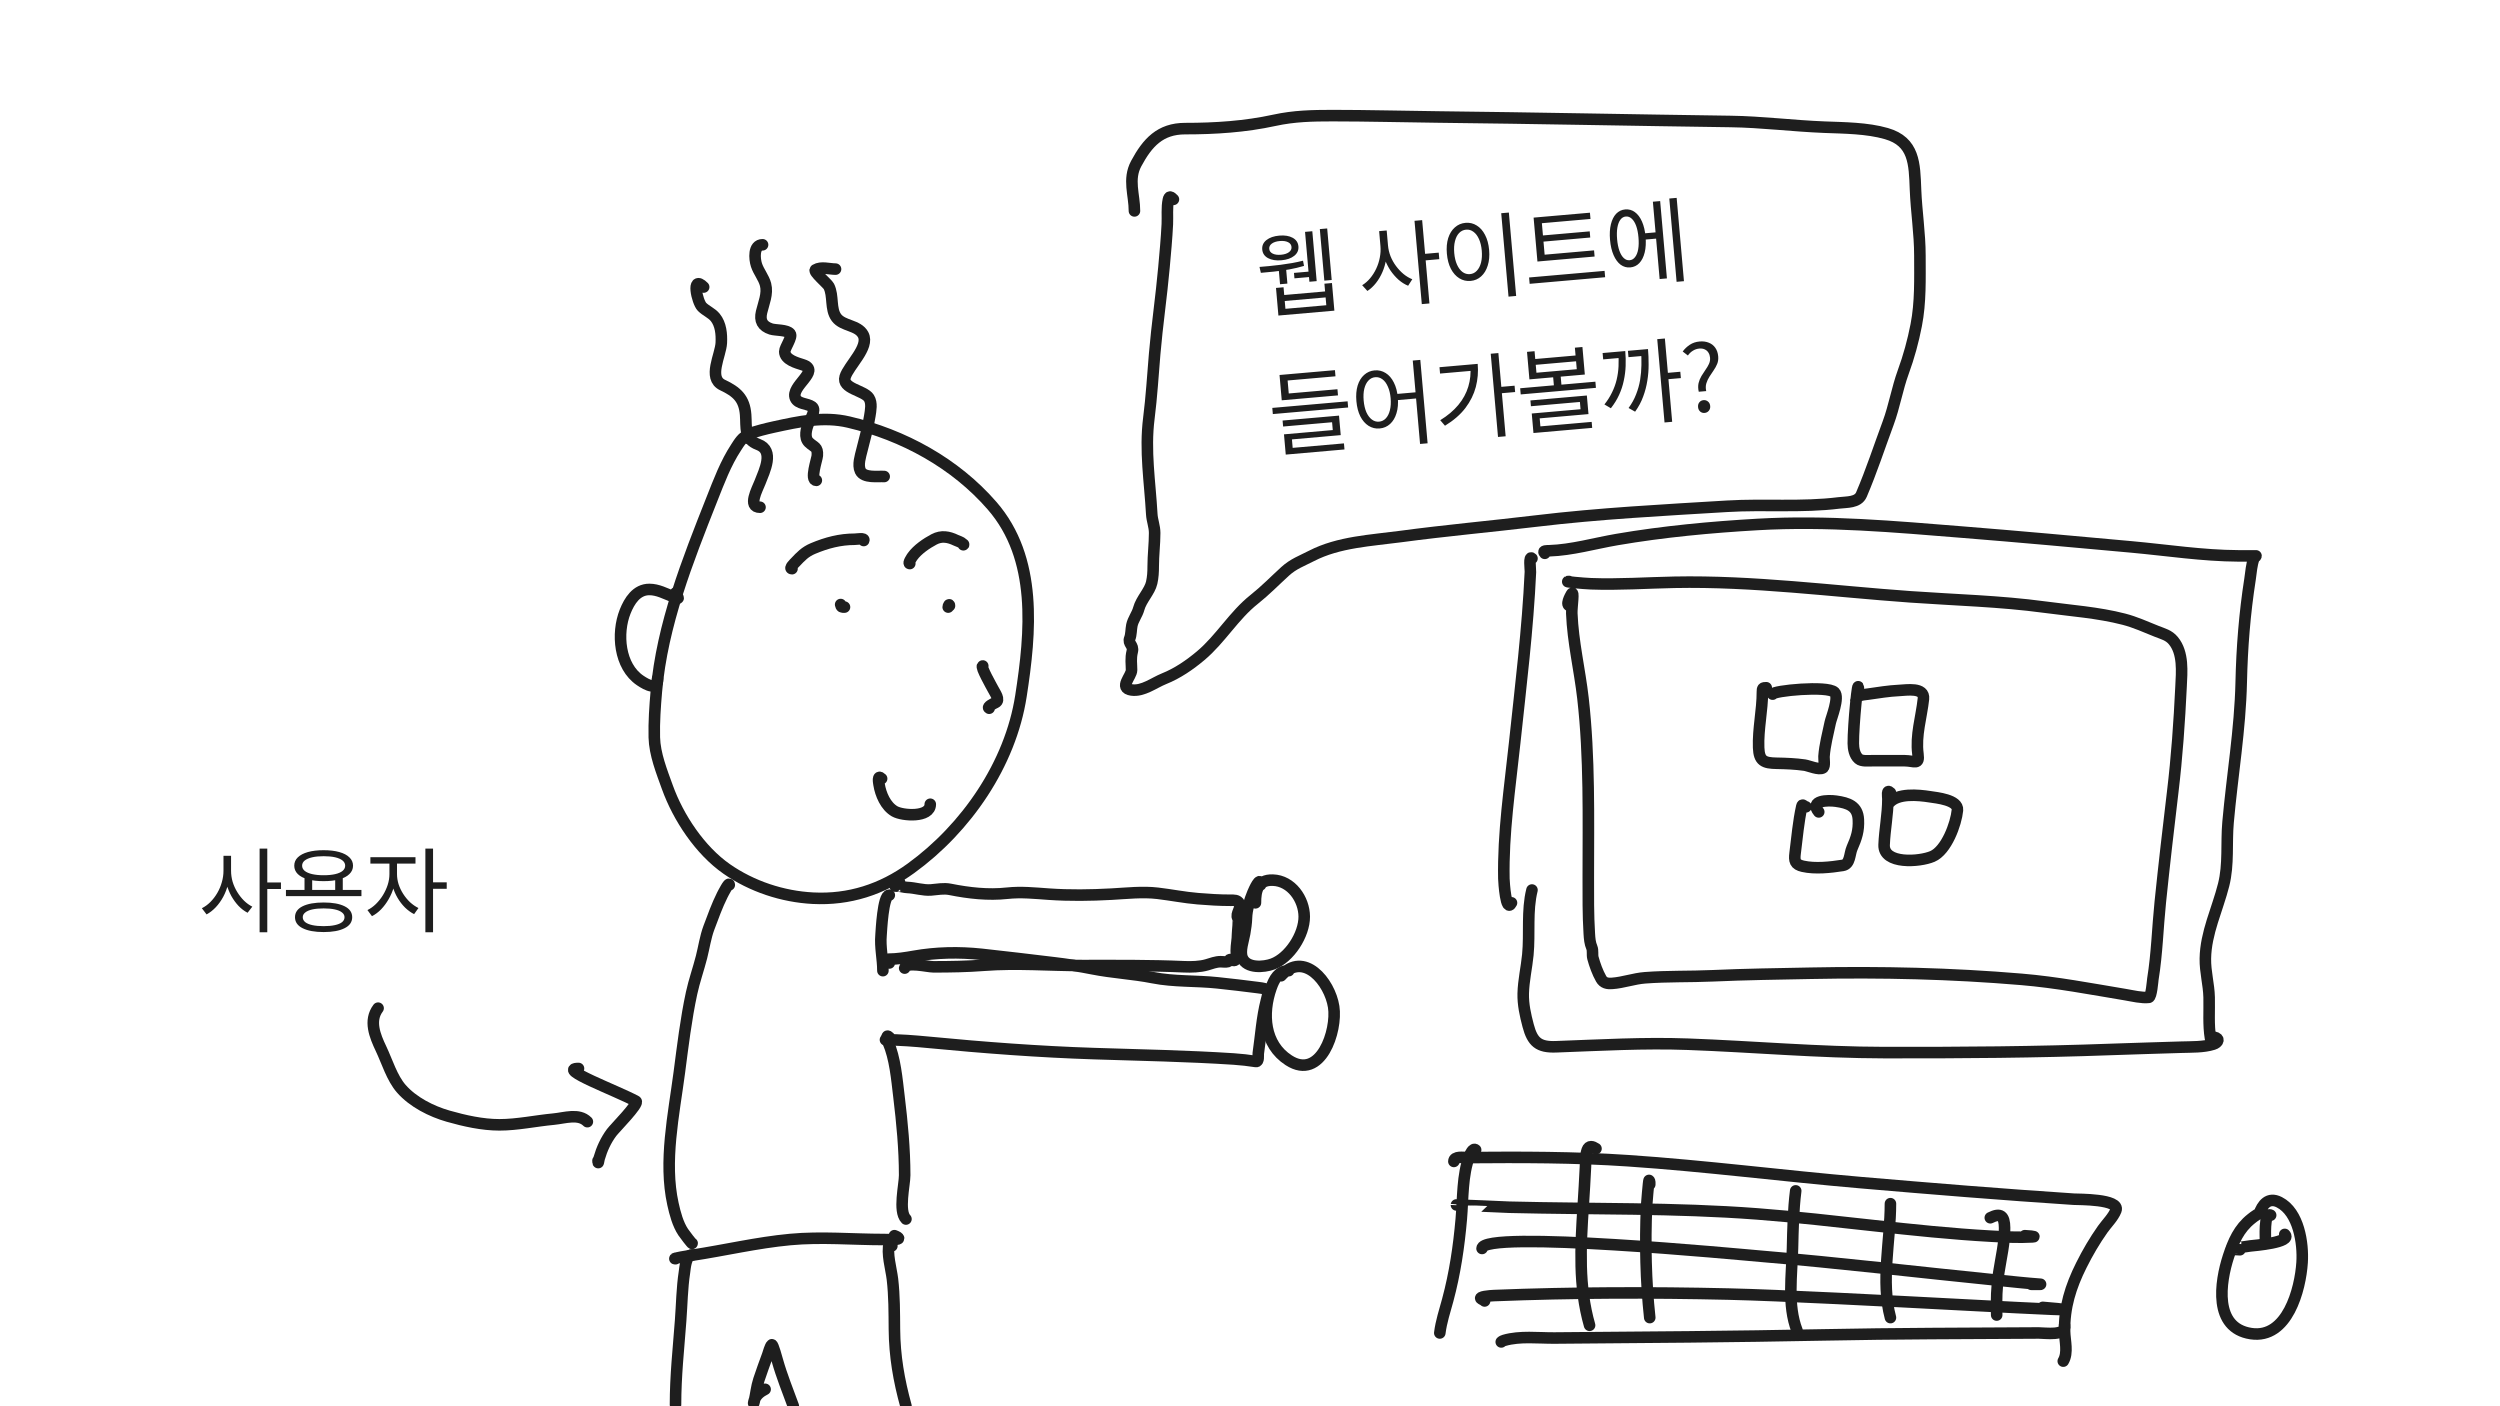 <svg width="1600" height="900" viewBox="0 0 1600 900" fill="none" xmlns="http://www.w3.org/2000/svg">
<rect x="0" y="0" width="1600" height="900" fill="#808080" stroke="none"/>
<g clip-path="url(#clip0_2_321)">
<rect width="1600" height="900" fill="white"/>
<path d="M479.028 278.747C475.64 278.747 472.68 283.958 471.107 286.349C464.453 296.463 460.06 308.245 455.631 319.441C440.043 358.845 423.803 399.799 420.081 442.296C419.224 452.079 418.522 462.103 418.761 471.929C419.022 482.671 423.526 493.863 427.136 503.883C434.126 523.281 448.026 544.234 465.099 556.139C481.109 567.302 500.827 573.853 520.313 574.847C543.502 576.03 564.326 569.258 582.993 555.729C618.387 530.076 646.638 489.12 653.41 445.437C659.745 404.576 664.179 357.398 634.975 323.72C611.329 296.45 578.083 278.324 543.209 270.144C526.897 266.318 511.415 269.797 495.323 273.285C489.837 274.474 484.484 275.92 479.119 277.564C477.339 278.109 477.87 278.694 478.208 280.386" stroke="#1E1E1E" stroke-width="7.393" stroke-linecap="round" stroke-linejoin="round"/>
<path d="M582.264 360.681C580.873 360.681 583.725 356.503 583.994 356.129C587.211 351.661 592.977 347.751 597.786 345.205C602.561 342.677 607.103 343.508 611.76 345.751C613.165 346.427 615.043 346.849 616.176 347.981C616.533 348.339 616.677 349.277 616.677 348.391" stroke="#1E1E1E" stroke-width="7.393" stroke-linecap="round" stroke-linejoin="round"/>
<path d="M564.239 498.33C561.368 495.459 562.42 500.936 562.6 502.062C563.606 508.351 566.808 515.95 572.614 519.268C577.592 522.113 595.374 523.468 595.374 514.717" stroke="#1E1E1E" stroke-width="7.393" stroke-linecap="round" stroke-linejoin="round"/>
<path d="M488.04 156.666C482.061 156.666 482.879 165.757 484.126 169.593C485.553 173.984 488.783 177.648 489.952 182.111C491.498 188.013 488.738 194.068 487.403 199.726C486.109 205.212 487.848 208.724 493.457 210.56C496.281 211.484 503.663 210.959 505.702 213.564C507.346 215.665 502.242 222.394 502.242 224.989C502.242 230.245 509.977 232.24 513.895 233.501C525.493 237.234 505.719 247.11 509.07 254.804C510.782 258.736 516.735 258.083 519.767 260.357C522.524 262.425 518.448 268.538 517.537 270.736C516.065 274.285 514.456 280.024 517.673 283.117C521.085 286.398 523.495 285.855 523.09 291.583C522.923 293.946 518.178 307.424 522.453 307.424" stroke="#1E1E1E" stroke-width="7.393" stroke-linecap="round" stroke-linejoin="round"/>
<path d="M575.71 564.696C574.857 565.549 573.872 566.452 572.887 567.109C572.876 567.116 574.555 567.145 574.89 567.154C576.836 567.21 578.661 567.901 580.626 567.974C585.671 568.16 590.726 569.941 595.783 569.567C600.02 569.253 603.845 568.348 608.119 569.203C620.12 571.603 632.399 572.989 644.625 571.661C653.454 570.701 662.386 571.632 671.208 572.252C684.601 573.194 697.951 572.982 711.356 572.252C721.046 571.725 731.232 570.559 740.897 571.706C749.522 572.729 758.042 574.451 766.706 575.165C773.556 575.73 780.542 576.167 787.417 576.167C789.825 576.167 791.969 575.92 793.244 578.215C794.769 580.961 790.547 585.099 792.197 587.456C793.026 588.639 792.015 596.044 792.015 597.788C792.015 601.542 791.196 604.836 791.196 608.485C791.196 610.8 792.115 615.884 788.738 614.494C785.961 613.35 787.463 614.982 785.824 615.45C784.482 615.833 782.575 615.495 781.181 615.495C778.135 615.495 775.319 616.645 772.396 617.498C767.972 618.788 762.414 618.931 757.83 618.727C736.192 617.765 714.551 617.953 692.875 617.953C671.804 617.953 650.761 616.151 629.695 617.771C618.969 618.596 608.186 618.773 597.422 618.773C593.422 618.773 579.852 615.267 578.987 619.592" stroke="#1E1E1E" stroke-width="7.393" stroke-linecap="round" stroke-linejoin="round"/>
<path d="M569.155 616.314C569.155 615.258 566.203 613.856 568.791 613.856C573.946 613.856 579.812 612.941 584.905 612.036C599.109 609.51 613.77 609.228 628.147 610.761C643.55 612.404 658.94 614.313 674.303 616.132C682.668 617.123 690.823 618.344 699.111 620.002C711.88 622.555 724.988 623.166 737.757 625.691C751.416 628.393 765.405 627.549 779.179 629.014C787.849 629.937 796.463 630.934 805.125 632.064C812.291 632.999 812.311 633.203 810.45 640.439C807.629 651.411 806.937 662.912 805.307 674.123C805.134 675.307 805.774 679.661 803.804 679.358C799.099 678.634 794.415 678.077 789.648 677.765C759.825 675.809 729.941 675.279 700.067 674.305C664.827 673.158 629.64 670.487 594.555 667.113C585.248 666.219 576.041 665.475 566.697 665.475" stroke="#1E1E1E" stroke-width="7.393" stroke-linecap="round" stroke-linejoin="round"/>
<path d="M569.155 572.89C565.088 572.89 564.068 596.204 563.875 598.38C563.176 606.266 565.058 613.58 565.058 621.231" stroke="#1E1E1E" stroke-width="7.393" stroke-linecap="round" stroke-linejoin="round"/>
<path d="M466.738 566.335C466.738 564.025 462.582 572.188 462.231 572.89C459.008 579.337 456.226 586.969 453.674 593.828C451.465 599.765 450.55 606.346 448.985 612.491C447.017 620.217 444.293 627.826 442.613 635.615C439.038 652.188 436.989 669.458 434.783 686.277C431.251 713.21 424.707 743.447 430.687 770.532C432.02 776.571 433.825 783.434 437.241 788.558C438.024 789.731 442.977 796.331 442.977 795.75" stroke="#1E1E1E" stroke-width="7.393" stroke-linecap="round" stroke-linejoin="round"/>
<path d="M569.155 663.836C566.762 661.443 567.897 665.786 568.336 666.795C572.909 677.314 573.982 690.547 575.346 701.844C577.348 718.438 578.987 735.42 578.987 752.143C578.987 758.291 574.829 775.205 579.806 780.182" stroke="#1E1E1E" stroke-width="7.393" stroke-linecap="round" stroke-linejoin="round"/>
<path d="M432.325 805.582C429.235 805.582 441.7 803.548 442.704 803.397C463.776 800.211 484.462 795.277 505.702 793.292C525.669 791.425 545.69 793.292 565.695 793.292C568.617 793.292 580.299 793.98 572.432 790.833" stroke="#1E1E1E" stroke-width="7.393" stroke-linecap="round" stroke-linejoin="round"/>
<path d="M442.977 803.124C438.933 803.124 438.407 811.88 438.061 814.139C436.488 824.405 436.382 834.84 435.603 845.183C434.238 863.299 432.325 880.767 432.325 898.986" stroke="#1E1E1E" stroke-width="7.393" stroke-linecap="round" stroke-linejoin="round"/>
<path d="M570.794 797.388C570.646 797.094 569.381 794.846 569.201 795.476C567.312 802.088 570.396 812.064 571.158 818.646C572.401 829.381 572.345 839.93 572.432 850.736C572.57 867.843 575.271 883.409 579.806 899.806" stroke="#1E1E1E" stroke-width="7.393" stroke-linecap="round" stroke-linejoin="round"/>
<path d="M489.679 889.154C486.644 890.672 483.885 892.788 482.76 896.164C482.317 897.493 482.06 899.64 482.715 896.892C483.818 892.258 484.16 887.65 485.673 883.055C487.428 877.727 489.383 872.39 491.318 867.123C491.757 865.927 492.902 861.504 493.958 860.659C494.652 860.104 497.349 870.11 497.508 870.674C500.295 880.566 504.176 890.162 507.704 899.806" stroke="#1E1E1E" stroke-width="7.393" stroke-linecap="round" stroke-linejoin="round"/>
<path d="M806.763 566.335C806.763 560.18 802.539 569.615 801.847 571.296C799.759 576.368 797.915 581.948 797.75 587.456C797.649 590.843 797.13 594.127 796.567 597.47C795.832 601.833 793.274 608.629 795.065 613.037C797.886 619.982 808.9 619.015 814.41 616.997C825.275 613.019 834.779 598.146 834.712 586.636C834.646 575.457 826.435 563.65 814.592 563.285C804.988 562.99 803.486 569.928 803.486 577.806" stroke="#1E1E1E" stroke-width="7.393" stroke-linecap="round" stroke-linejoin="round"/>
<path d="M824.789 621.23C818.325 621.23 815.464 626.667 813.5 632.246C807.708 648.699 808.974 668.377 824.789 678.584C845.303 691.825 855.921 659.63 853.556 644.354C851.068 628.281 834.439 608.323 819.873 624.508" stroke="#1E1E1E" stroke-width="7.393" stroke-linecap="round" stroke-linejoin="round"/>
<path d="M980.463 357.404C978.314 355.254 979.536 364.429 979.461 366.052C977.774 402.606 973.268 438.972 969.402 475.343C966.326 504.276 961.917 533.208 962.483 562.375C962.519 564.231 963.785 584.942 967.353 577.806" stroke="#1E1E1E" stroke-width="7.393" stroke-linecap="round" stroke-linejoin="round"/>
<path d="M988.656 354.126C986.793 352.263 990.312 352.526 991.478 352.488C1006.07 352.007 1020.58 347.749 1034.9 345.296C1064.59 340.212 1094.99 337.367 1125.03 335.646C1169.13 333.119 1212.62 337.078 1256.53 340.607C1292.43 343.491 1328.28 346.756 1364.14 350.03C1386.87 352.104 1409.61 355.636 1432.46 355.765C1432.62 355.766 1443.84 355.764 1443.84 355.765C1443.84 356.388 1442.8 356.551 1442.57 357.13C1440.94 361.299 1440.7 366.337 1440.02 370.695C1436.59 392.637 1434.87 414.495 1434.38 436.697C1433.7 466.866 1428.62 496.304 1425.96 526.278C1424.76 539.659 1426.45 553.146 1423.13 566.289C1419.15 582.091 1411.7 596.961 1411.43 613.492C1411.3 622.081 1413.64 629.825 1413.85 638.3C1414.06 646.971 1413.28 655.827 1414.71 664.428C1415.17 667.188 1417.1 668.027 1415.53 663.836" stroke="#1E1E1E" stroke-width="7.393" stroke-linecap="round" stroke-linejoin="round"/>
<path d="M980.463 569.612C977.122 582.975 979.142 597.39 977.823 611.034C977.024 619.302 975.067 627.526 974.864 635.842C974.694 642.823 976.23 649.665 978.005 656.371C980.8 666.932 984.708 670.338 995.848 669.936C1024.02 668.917 1052.12 667.25 1080.33 668.297C1122.29 669.854 1163.93 673.597 1205.96 673.668C1254.55 673.751 1303.06 673.433 1351.62 671.62C1366.4 671.068 1381.18 670.698 1395.96 670.209C1402.51 669.992 1410.13 670.296 1416.49 668.297C1419.78 667.263 1420.78 664.558 1417.17 663.836" stroke="#1E1E1E" stroke-width="7.393" stroke-linecap="round" stroke-linejoin="round"/>
<path d="M944.412 735.938C942.783 734.309 940.701 739.041 940.497 739.579C935.755 752.117 936.373 767.097 935.217 780.273C933.687 797.719 931.137 815.055 926.569 831.983C924.647 839.103 922.383 845.799 921.47 853.103" stroke="#1E1E1E" stroke-width="7.393" stroke-linecap="round" stroke-linejoin="round"/>
<path d="M930.483 743.312C930.483 739.727 936.903 740.871 939.041 740.854C973.326 740.574 1007.69 740.546 1041.91 742.857C1091.68 746.218 1141.17 752.605 1190.85 756.877C1236.27 760.782 1281.73 764.496 1327.23 767.482C1329.92 767.659 1357.09 767.278 1354.17 774.674C1352.43 779.082 1348.44 782.884 1345.75 786.691C1340.6 793.977 1336.08 801.7 1332.1 809.678C1325.22 823.423 1321.01 836.773 1321.35 852.193C1321.48 858.125 1323.7 865.775 1320.49 871.129" stroke="#1E1E1E" stroke-width="7.393" stroke-linecap="round" stroke-linejoin="round"/>
<path d="M960.799 858.839C961.274 858.363 962.11 858.013 962.71 857.837C972.705 854.912 984.638 856.415 994.847 856.335C1052.32 855.884 1109.81 855.502 1167.27 854.332C1213.1 853.399 1258.9 853.385 1304.74 853.103C1308.83 853.078 1322.72 855.256 1321.31 848.187" stroke="#1E1E1E" stroke-width="7.393" stroke-linecap="round" stroke-linejoin="round"/>
<path d="M1448.31 776.086C1445.72 776.086 1442.75 778.486 1440.89 779.955C1432.91 786.245 1429.31 794.64 1426.23 804.08C1420.82 820.657 1416.5 849.851 1440.61 853.513C1463.99 857.065 1472.25 825.067 1473.34 808.04C1474.13 795.755 1471.28 775.849 1458.77 769.44C1451.77 765.851 1447.8 771.038 1445.85 776.905" stroke="#1E1E1E" stroke-width="7.393" stroke-linecap="round" stroke-linejoin="round"/>
<path d="M1433.56 799.846C1431.73 799.846 1429.96 799.707 1428.19 799.209C1428.13 799.193 1438.25 797.622 1440.29 797.388C1442.4 797.147 1467.37 795.148 1462.23 790.014" stroke="#1E1E1E" stroke-width="7.393" stroke-linecap="round" stroke-linejoin="round"/>
<path d="M1453.22 777.724C1448.8 775.513 1449.94 792.592 1449.94 795.75" stroke="#1E1E1E" stroke-width="7.393" stroke-linecap="round" stroke-linejoin="round"/>
<path d="M1005.04 387.719C1001.49 387.719 1005.06 381.448 1005.68 380.345C1007.68 376.787 1005.79 388.51 1005.95 392.59C1006.67 410.942 1011.03 428.719 1013.1 446.894C1017.41 484.842 1016.51 523.123 1016.51 561.237C1016.51 573.359 1016.39 585.458 1017.15 597.561C1017.36 600.814 1017.55 603.539 1018.79 606.483C1019.59 608.384 1018.93 611.032 1019.47 613.083C1020.62 617.416 1022.49 622.535 1024.71 626.42C1026.28 629.179 1028.76 629.583 1031.72 629.378C1038.78 628.891 1045.64 626.327 1052.79 625.782C1067.13 624.692 1081.62 625.152 1095.99 624.508C1116.97 623.568 1137.99 623.285 1158.99 622.869C1204.23 621.973 1248.63 622.981 1293.72 626.784C1316.18 628.678 1338.24 632.914 1360.45 636.616C1364.72 637.327 1370.89 638.844 1375.25 638.3C1376.91 638.093 1377.68 627.603 1377.84 626.602C1380.47 610.429 1380.9 593.741 1382.58 577.442C1385 553.872 1387.72 530.366 1390.54 506.842C1393.24 484.397 1394.79 462.002 1395.87 439.429C1396.32 429.96 1397.5 417.93 1390.95 410.023C1388 406.46 1384.4 405.702 1380.3 404.06C1373.37 401.289 1366.52 398.149 1359.27 396.277C1342.76 392.011 1325.28 390.818 1308.43 388.539C1280.04 384.699 1251.36 384.015 1222.8 381.984C1172.51 378.406 1122.17 371.678 1071.68 372.652C1053.86 372.997 1036.08 374.275 1018.24 373.608C1013.55 373.433 999.525 372.152 1004.22 372.152" stroke="#1E1E1E" stroke-width="7.393" stroke-linecap="round" stroke-linejoin="round"/>
<path d="M1130.4 440.157C1128.2 440.157 1127.94 440.421 1127.94 442.797C1127.94 454.751 1125.09 466.487 1125.53 478.484C1125.85 487.095 1128.96 488.357 1137.14 488.498C1143.05 488.6 1149.12 488.837 1154.98 489.681C1157.56 490.052 1164.25 493.031 1166.73 491.411C1168.08 490.526 1167.27 485.431 1167.36 484.174C1167.89 476.854 1169.87 469.535 1171.37 462.37C1171.99 459.399 1177.35 446.316 1174.1 443.07C1169.67 438.638 1134.5 442.085 1134.5 444.254" stroke="#1E1E1E" stroke-width="7.393" stroke-linecap="round" stroke-linejoin="round"/>
<path d="M1189.39 441.795C1189.39 430.394 1185.99 464.442 1186.12 475.844C1186.15 479.158 1186.87 483.237 1189.53 485.63C1191.47 487.378 1195.82 486.842 1198.13 486.859C1205.08 486.911 1212.03 486.803 1218.98 486.859C1225.3 486.91 1228.45 489.888 1227.49 482.626C1225.9 470.505 1229.71 459.158 1231 447.258C1231.82 439.684 1220.19 441.665 1215.43 441.886C1208.75 442.197 1202.11 443.322 1195.49 444.253C1191.75 444.78 1188.37 444.681 1187.76 448.35" stroke="#1E1E1E" stroke-width="7.393" stroke-linecap="round" stroke-linejoin="round"/>
<path d="M1155.8 516.355C1154.44 516.355 1153.61 514.061 1153.16 516.082C1150.98 525.908 1150.15 536.018 1148.88 545.988C1148.26 550.896 1148.72 553.251 1153.84 554.409C1161.67 556.176 1171.52 555.111 1179.38 553.863C1184.17 553.103 1183.63 546.561 1185.3 542.756C1188.12 536.309 1189.71 531.695 1189.35 524.549C1188.92 515.896 1182.92 513.882 1175.06 512.759C1169.82 512.011 1157.87 512.28 1163.99 519.633" stroke="#1E1E1E" stroke-width="7.393" stroke-linecap="round" stroke-linejoin="round"/>
<path d="M1209.88 507.343C1207.26 504.726 1208.24 509.521 1208.24 511.348C1208.24 521.324 1206.21 530.825 1205.83 540.708C1205.34 553.367 1228.54 551.637 1236.73 548.127C1245.74 544.269 1251.9 527.299 1252.76 518.495C1253.4 511.88 1239.26 510.57 1235.23 509.937C1227.57 508.736 1214.43 507.448 1209.06 513.897" stroke="#1E1E1E" stroke-width="7.393" stroke-linecap="round" stroke-linejoin="round"/>
<path d="M432.325 379.526C434.124 383.123 435.623 383.706 430.687 381.802C425.75 379.898 421.02 377.25 415.574 377.25C407.395 377.25 402.819 384.558 400.098 391.406C394.541 405.396 396.305 426.447 409.748 435.514C414.151 438.483 420.855 442.064 420.855 434.421" stroke="#1E1E1E" stroke-width="7.393" stroke-linecap="round" stroke-linejoin="round"/>
<path d="M932.122 771.169C932.122 771.103 963.618 772.567 965.988 772.626C1018.9 773.952 1071.81 772.894 1124.62 776.905C1174.55 780.697 1224.15 788.374 1274.15 791.152C1282.94 791.641 1292.01 792.141 1300.82 791.607C1304.19 791.404 1296.92 790.834 1295.91 790.834" stroke="#1E1E1E" stroke-width="7.393" stroke-linecap="round" stroke-linejoin="round"/>
<path d="M948.509 799.027C948.509 786.994 1114.61 802.967 1127.35 804.034C1177.83 808.26 1228.13 814.278 1278.52 819.328C1287.66 820.244 1296.8 821.268 1305.97 821.923C1307.45 822.029 1300.79 821.968 1300 821.968" stroke="#1E1E1E" stroke-width="7.393" stroke-linecap="round" stroke-linejoin="round"/>
<path d="M950.147 832.62C949.565 832.037 948.803 831.753 948.099 831.345C945.666 829.936 953.437 829.272 956.247 829.16C1006.24 827.168 1056.39 827.041 1106.41 828.205C1173.44 829.763 1374.2 842.285 1307.38 836.717" stroke="#1E1E1E" stroke-width="7.393" stroke-linecap="round" stroke-linejoin="round"/>
<path d="M1021.43 735.119C1019.31 733.707 1016.93 732.897 1015.83 735.983C1014.64 739.344 1014.86 743.378 1014.69 746.862C1014.29 755.274 1013.78 763.677 1013.24 772.08C1011.56 797.879 1010.17 823.115 1017.33 848.187" stroke="#1E1E1E" stroke-width="7.393" stroke-linecap="round" stroke-linejoin="round"/>
<path d="M1055.84 758.06C1055.84 757.392 1056.01 755.91 1055.39 755.466C1055.13 755.285 1053.84 771.151 1053.79 772.262C1052.81 795.94 1053.3 819.73 1055.84 843.271" stroke="#1E1E1E" stroke-width="7.393" stroke-linecap="round" stroke-linejoin="round"/>
<path d="M1149.25 762.157C1147.72 774.38 1147.49 786.582 1147.2 798.891C1146.8 815.83 1143.82 835.392 1150.07 851.465" stroke="#1E1E1E" stroke-width="7.393" stroke-linecap="round" stroke-linejoin="round"/>
<path d="M1209.88 770.35C1209.88 794.276 1203.63 819.829 1209.88 843.271" stroke="#1E1E1E" stroke-width="7.393" stroke-linecap="round" stroke-linejoin="round"/>
<path d="M1273.79 779.363C1280.3 776.107 1282.86 777.972 1282.94 785.826C1283.03 795.363 1280.69 804.857 1279.25 814.23C1277.81 823.558 1277.61 832.266 1277.88 841.632" stroke="#1E1E1E" stroke-width="7.393" stroke-linecap="round" stroke-linejoin="round"/>
<path d="M607.664 387.719C607.664 386.207 606.845 387.672 606.845 388.538" stroke="#1E1E1E" stroke-width="7.393" stroke-linecap="round" stroke-linejoin="round"/>
<path d="M628.967 426.228C627.17 426.228 634.992 439.917 635.521 440.976C636.791 443.515 640.292 448.059 637.16 449.625C636.009 450.2 631.375 452.422 633.063 453.266" stroke="#1E1E1E" stroke-width="7.393" stroke-linecap="round" stroke-linejoin="round"/>
<path d="M506.885 363.958C504.714 363.958 508.589 360.274 508.979 359.862C512.546 356.097 515.213 353.187 520.359 351.031C529.083 347.375 537.599 345.114 547.033 345.114C548.486 345.114 553.681 344.106 552.768 345.933" stroke="#1E1E1E" stroke-width="7.393" stroke-linecap="round" stroke-linejoin="round"/>
<path d="M540.478 388.538C538.658 388.538 538.452 388.629 538.02 386.9" stroke="#1E1E1E" stroke-width="7.393" stroke-linecap="round" stroke-linejoin="round"/>
<path d="M450.351 183.704C442.199 175.551 446.226 193.326 449.304 196.404C451.852 198.951 455.406 200.278 457.725 203.095C461.372 207.524 461.892 213.891 461.64 219.391C461.273 227.372 452.865 241.903 462.459 246.429C471.504 250.695 476.419 255.055 477.207 265.456C477.828 273.651 476.083 281.076 485.309 284.482C495.807 288.359 489.281 301.221 486.402 308.698C484.689 313.146 478.279 324.63 486.402 324.63" stroke="#1E1E1E" stroke-width="7.393" stroke-linecap="round" stroke-linejoin="round"/>
<path d="M534.743 172.233C530.824 172.233 525.491 170.498 521.906 172.688C520.238 173.708 529.579 181.498 530.464 183.249C533.578 189.408 531.238 197.815 535.334 203.277C539.525 208.864 549.008 207.894 552.404 214.201C556.652 222.09 543.046 234.046 540.888 241.194C538.599 248.776 552.984 249.776 556.137 254.713C558.205 257.952 557.22 262.689 556.683 266.184C555.539 273.616 553.396 280.787 551.63 288.078C550.715 291.859 548.807 297.543 550.629 301.37C552.906 306.151 561.83 304.696 565.878 304.966" stroke="#1E1E1E" stroke-width="7.393" stroke-linecap="round" stroke-linejoin="round"/>
<path d="M241.979 645.235C235.989 653.221 239.901 662.861 243.871 671.214C247.752 679.382 250.857 689.964 256.86 696.815C264.34 705.351 276.075 711.277 286.812 714.345C297.227 717.321 308.735 719.894 319.602 719.894C331.109 719.894 342.882 717.307 354.346 716.237C361.438 715.575 370.397 712.362 375.912 717.876" stroke="#1E1E1E" stroke-width="7.393" stroke-linecap="round" stroke-linejoin="round"/>
<path d="M370.237 683.825C356.135 683.825 394.583 698.075 406.999 704.76C409.405 706.056 393.425 722.112 391.424 724.812C387.721 729.809 385.204 735.309 383.479 741.27C383.139 742.443 382.722 746.042 382.722 742.847" stroke="#1E1E1E" stroke-width="7.393" stroke-linecap="round" stroke-linejoin="round"/>
<path d="M750.992 127.597C749.372 125.976 748.321 125.149 747.758 127.853C746.706 132.902 747.338 138.39 747.091 143.511C746.644 152.74 745.751 161.98 744.934 171.182C743.293 189.691 740.545 208.048 738.979 226.576C737.827 240.213 737.006 254.079 735.283 267.646C732.628 288.558 735.983 308.376 737.131 329.046C737.359 333.15 738.979 336.864 738.979 341.11C738.979 348.222 738.055 355.285 738.055 362.313C738.055 366.109 737.879 369.345 737.08 372.94C735.856 378.446 730.375 383.669 728.814 389.522C727.815 393.269 725.184 396.42 724.399 400.2C723.888 402.664 723.98 406.228 723.065 408.517C721.677 411.985 725.662 412.862 724.656 416.885C723.501 421.504 724.194 424.879 724.194 428.847C724.194 432.849 715.78 440.332 724.194 441.578C731.425 442.65 738.619 436.938 744.986 434.391C753.537 430.971 761.464 425.529 768.499 419.606C781.273 408.848 789.646 393.933 802.741 383.567C809.695 378.062 815.949 371.624 822.506 365.65C827.805 360.821 833.186 358.972 839.345 355.793C856.767 346.801 877.512 345.925 896.535 343.369C925.359 339.497 954.284 336.924 983.142 333.461C1023.75 328.588 1064.48 326.501 1105.33 324.015C1129.22 322.56 1153.19 324.834 1176.99 321.859C1181.89 321.247 1189.04 321.834 1191.32 316.52C1197.69 301.636 1202.78 286.018 1208.41 270.829C1212.39 260.086 1214.19 248.773 1218.11 238.024C1221.66 228.321 1224.41 218.238 1226.38 208.094C1229.24 193.364 1228.74 178.586 1228.74 163.636C1228.74 149.361 1226.47 135.413 1225.92 121.179C1225.29 104.78 1225.21 90.665 1207.28 85.5C1194.91 81.936 1180.43 81.884 1167.65 81.393C1147.58 80.621 1127.63 78.023 1107.53 77.748C1045.07 76.892 982.615 75.575 920.15 74.873C897.707 74.621 875.297 74 852.846 74C839.984 74 828.253 74.24 815.678 76.978C796.786 81.091 777.823 82.317 758.488 82.317C742.528 82.317 734.384 91.258 727.172 104.7C721.727 114.846 726.042 124.608 726.042 134.989" stroke="#1E1E1E" stroke-width="7.393" stroke-linecap="round" stroke-linejoin="round"/>
<path d="M844.687 146.618L849.4 146.205L852.286 179.198L847.573 179.611L844.687 146.618ZM835.225 148.395L839.879 147.988L842.673 179.921L838.018 180.328L835.225 148.395ZM828.143 174.661L839.69 173.651L839.994 177.127L828.447 178.137L828.143 174.661ZM818.322 171.662L823.035 171.249L823.932 181.501L819.219 181.913L818.322 171.662ZM806.945 174.616L806.079 170.833C807.886 170.675 809.948 170.495 812.266 170.292C814.58 170.05 816.99 169.78 819.497 169.481C822 169.143 824.481 168.768 826.938 168.355C829.431 167.9 831.762 167.399 833.931 166.853L834.578 170.18C831.609 171.073 828.449 171.825 825.098 172.434C821.744 173.005 818.48 173.468 815.306 173.825C812.167 174.14 809.38 174.403 806.945 174.616ZM816.636 184.276L821.467 183.854L821.9 188.803L848.058 186.514L847.625 181.565L852.457 181.142L854.003 198.817L818.182 201.951L816.636 184.276ZM822.235 192.632L822.673 197.64L848.832 195.351L848.393 190.344L822.235 192.632ZM818.752 150.786C822.208 150.484 825.059 150.947 827.303 152.175C829.548 153.404 830.777 155.236 830.99 157.671C831.203 160.106 830.311 162.123 828.314 163.723C826.316 165.322 823.59 166.273 820.133 166.576C816.677 166.878 813.807 166.417 811.523 165.192C809.278 163.963 808.049 162.132 807.836 159.696C807.623 157.261 808.515 155.244 810.512 153.644C812.549 152.041 815.295 151.089 818.752 150.786ZM819.056 154.262C816.896 154.451 815.202 154.995 813.974 155.894C812.747 156.793 812.193 157.93 812.314 159.305C812.43 160.64 813.171 161.644 814.536 162.316C815.901 162.988 817.664 163.23 819.824 163.041C821.984 162.852 823.678 162.308 824.905 161.409C826.133 160.51 826.688 159.393 826.571 158.057C826.451 156.683 825.708 155.659 824.344 154.987C822.979 154.315 821.216 154.073 819.056 154.262ZM882.651 147.927L886.657 147.576L887.492 157.121C887.75 160.066 887.629 162.986 887.131 165.879C886.671 168.769 885.882 171.51 884.763 174.101C883.644 176.692 882.265 179.029 880.627 181.112C878.988 183.195 877.159 184.898 875.137 186.223L871.787 182.538C873.665 181.385 875.357 179.911 876.862 178.117C878.403 176.28 879.708 174.227 880.776 171.956C881.844 169.686 882.607 167.324 883.065 164.869C883.559 162.372 883.699 159.906 883.486 157.471L882.651 147.927ZM883.535 147.849L887.482 147.504L888.317 157.048C888.523 159.405 889.062 161.713 889.932 163.972C890.842 166.227 892.014 168.321 893.45 170.254C894.886 172.186 896.479 173.887 898.23 175.357C900.021 176.823 901.9 177.945 903.868 178.722L901.203 182.874C899.029 181.995 896.977 180.71 895.048 179.019C893.158 177.324 891.443 175.357 889.901 173.117C888.395 170.835 887.151 168.371 886.167 165.726C885.22 163.038 884.621 160.261 884.37 157.394L883.535 147.849ZM905.285 141.316L910.175 140.888L914.84 194.207L909.95 194.635L905.285 141.316ZM910.942 162.549L920.781 161.688L921.147 165.871L911.308 166.732L910.942 162.549ZM960.779 136.461L965.669 136.033L970.339 189.411L965.449 189.839L960.779 136.461ZM937.927 142.616C940.559 142.386 942.943 142.949 945.08 144.305C947.253 145.619 949.031 147.621 950.414 150.31C951.837 152.995 952.713 156.223 953.043 159.994C953.373 163.765 953.07 167.096 952.136 169.988C951.241 172.876 949.839 175.175 947.931 176.886C946.062 178.593 943.811 179.562 941.18 179.792C938.548 180.022 936.144 179.461 933.968 178.107C931.791 176.754 929.992 174.735 928.57 172.049C927.187 169.36 926.33 166.13 926 162.36C925.67 158.589 925.953 155.26 926.848 152.371C927.782 149.48 929.205 147.198 931.117 145.527C933.026 143.816 935.296 142.846 937.927 142.616ZM938.309 146.976C936.541 147.13 935.041 147.855 933.809 149.15C932.612 150.403 931.736 152.142 931.178 154.367C930.618 156.553 930.463 159.08 930.713 161.947C930.964 164.815 931.557 167.296 932.493 169.391C933.425 171.446 934.59 173.007 935.989 174.072C937.428 175.133 939.031 175.587 940.798 175.432C942.526 175.281 943.987 174.559 945.18 173.268C946.413 171.972 947.309 170.232 947.87 168.045C948.427 165.82 948.58 163.274 948.329 160.406C948.079 157.539 947.487 155.078 946.555 153.022C945.62 150.927 944.435 149.368 943 148.346C941.601 147.281 940.037 146.824 938.309 146.976ZM983.616 163.434L1020.2 160.233L1020.55 164.18L983.962 167.381L983.616 163.434ZM978.621 177.585L1026.93 173.358L1027.29 177.423L978.976 181.65L978.621 177.585ZM981.503 139.278L1017.56 136.124L1017.91 140.13L986.802 142.852L988.668 164.179L983.719 164.612L981.503 139.278ZM985.956 150.821L1017.42 148.069L1017.76 152.016L986.301 154.769L985.956 150.821ZM1051.19 149.448L1061.21 148.571L1061.56 152.578L1051.54 153.454L1051.19 149.448ZM1068.35 127.049L1073.06 126.637L1077.73 179.956L1073.02 180.368L1068.35 127.049ZM1057.84 129.097L1062.5 128.689L1066.83 178.179L1062.17 178.586L1057.84 129.097ZM1040.11 134.032C1042.43 133.829 1044.5 134.4 1046.31 135.745C1048.17 137.087 1049.7 139.11 1050.88 141.817C1052.07 144.523 1052.83 147.761 1053.16 151.532C1053.49 155.342 1053.31 158.682 1052.61 161.553C1051.91 164.425 1050.76 166.702 1049.17 168.385C1047.61 170.025 1045.67 170.947 1043.36 171.149C1041.12 171.345 1039.07 170.772 1037.21 169.431C1035.39 168.047 1033.88 166.002 1032.7 163.296C1031.51 160.589 1030.75 157.331 1030.42 153.521C1030.09 149.751 1030.27 146.43 1030.97 143.559C1031.67 140.688 1032.8 138.432 1034.35 136.792C1035.95 135.148 1037.87 134.228 1040.11 134.032ZM1040.51 138.569C1039.13 138.689 1037.98 139.363 1037.06 140.592C1036.14 141.82 1035.5 143.499 1035.13 145.629C1034.76 147.759 1034.7 150.257 1034.95 153.125C1035.2 155.992 1035.7 158.462 1036.43 160.535C1037.16 162.568 1038.09 164.11 1039.21 165.16C1040.33 166.209 1041.58 166.674 1042.95 166.554C1044.37 166.43 1045.54 165.754 1046.46 164.526C1047.42 163.294 1048.08 161.613 1048.45 159.483C1048.82 157.314 1048.87 154.796 1048.62 151.929C1048.37 149.061 1047.88 146.611 1047.15 144.577C1046.41 142.544 1045.47 141.004 1044.31 139.958C1043.19 138.908 1041.92 138.445 1040.51 138.569ZM814.27 261.059L862.463 256.843L862.809 260.79L814.615 265.007L814.27 261.059ZM819.97 252.249L855.968 249.1L856.313 253.047L820.316 256.197L819.97 252.249ZM818.898 239.995L854.366 236.892L854.711 240.839L824.075 243.519L825.075 254.949L820.243 255.372L818.898 239.995ZM820.855 269.151L856.971 265.991L858.064 278.481L826.838 281.213L827.426 287.93L822.654 288.347L821.746 277.978L852.972 275.246L852.534 270.238L821.19 272.98L820.855 269.151ZM822.54 287.051L860.129 283.762L860.469 287.651L822.88 290.939L822.54 287.051ZM879.724 237.048C882.317 236.821 884.681 237.386 886.819 238.742C888.952 240.06 890.691 242.065 892.035 244.757C893.418 247.446 894.274 250.676 894.604 254.447C894.934 258.217 894.651 261.547 893.756 264.435C892.901 267.32 891.538 269.616 889.669 271.323C887.8 273.03 885.569 273.997 882.977 274.224C880.424 274.447 878.059 273.882 875.883 272.529C873.745 271.173 871.985 269.15 870.602 266.461C869.259 263.768 868.422 260.537 868.092 256.766C867.762 252.995 868.025 249.668 868.881 246.783C869.776 243.894 871.16 241.616 873.032 239.949C874.941 238.238 877.171 237.271 879.724 237.048ZM880.106 241.408C878.417 241.555 876.976 242.275 875.783 243.567C874.586 244.819 873.709 246.558 873.152 248.784C872.631 250.967 872.495 253.492 872.746 256.359C872.997 259.226 873.571 261.709 874.467 263.807C875.398 265.863 876.564 267.423 877.963 268.488C879.362 269.553 880.906 270.012 882.595 269.864C884.324 269.713 885.784 268.991 886.977 267.7C888.17 266.408 889.028 264.671 889.549 262.488C890.106 260.262 890.26 257.716 890.009 254.849C889.758 251.981 889.166 249.52 888.235 247.464C887.339 245.366 886.193 243.804 884.797 242.778C883.398 241.713 881.834 241.256 880.106 241.408ZM904.167 230.754L908.998 230.331L913.668 283.709L908.837 284.132L904.167 230.754ZM892.807 252.229L908.125 250.889L908.471 254.836L893.153 256.176L892.807 252.229ZM954.064 226.388L958.955 225.96L963.614 279.22L958.724 279.648L954.064 226.388ZM959.55 247.696L969.33 246.84L969.686 250.906L959.906 251.761L959.55 247.696ZM940.955 233.294L945.727 232.876C946.17 237.943 945.77 242.866 944.526 247.645C943.278 252.385 941.059 256.873 937.867 261.11C934.673 265.308 930.314 269.093 924.791 272.465L921.751 268.932C926.483 266.024 930.335 262.778 933.307 259.194C936.314 255.567 938.446 251.66 939.702 247.473C940.994 243.244 941.434 238.773 941.022 234.06L940.955 233.294ZM921.277 235.015L943.429 233.077L943.785 237.142L921.633 239.081L921.277 235.015ZM977.286 225.188L982.117 224.765L982.555 229.773L1008.36 227.515L1007.92 222.507L1012.75 222.085L1014.29 239.701L978.827 242.804L977.286 225.188ZM982.88 233.485L983.323 238.551L1009.13 236.294L1008.69 231.227L982.88 233.485ZM972.913 248.486L1021.05 244.275L1021.39 248.222L973.258 252.433L972.913 248.486ZM993.868 239.647L998.699 239.225L999.415 247.414L994.584 247.837L993.868 239.647ZM979.472 256.283L1015.59 253.123L1016.63 265.024L985.403 267.756L985.976 274.296L981.203 274.713L980.322 264.639L1011.55 261.907L1011.14 257.252L979.797 259.995L979.472 256.283ZM981.08 273.299L1018.67 270.011L1019 273.84L981.415 277.129L981.08 273.299ZM1060.63 217.065L1065.52 216.637L1070.19 269.956L1065.3 270.384L1060.63 217.065ZM1065.86 238.752L1075.4 237.917L1075.76 241.982L1066.21 242.817L1065.86 238.752ZM1035.63 225.07L1040.17 224.673C1040.44 227.855 1040.52 231.034 1040.41 234.21C1040.29 237.387 1039.89 240.529 1039.21 243.635C1038.57 246.739 1037.57 249.775 1036.21 252.744C1034.88 255.67 1033.13 258.514 1030.96 261.277L1026.83 258.848C1028.79 256.381 1030.41 253.825 1031.68 251.181C1032.99 248.533 1033.98 245.815 1034.65 243.026C1035.31 240.236 1035.72 237.391 1035.86 234.489C1036 231.548 1035.94 228.586 1035.68 225.6L1035.63 225.07ZM1025.67 225.941L1037.46 224.91L1037.81 228.976L1026.03 230.007L1025.67 225.941ZM1050.18 223.797L1054.72 223.4C1055 226.621 1055.13 229.934 1055.11 233.339C1055.13 236.741 1054.86 240.169 1054.29 243.622C1053.76 247.072 1052.87 250.475 1051.62 253.829C1050.41 257.181 1048.69 260.398 1046.47 263.482L1042.29 261.117C1044.34 258.326 1045.94 255.415 1047.1 252.385C1048.3 249.351 1049.16 246.268 1049.68 243.135C1050.19 239.964 1050.47 236.793 1050.51 233.623C1050.59 230.45 1050.49 227.332 1050.22 224.268L1050.18 223.797ZM1041.87 224.524L1052.13 223.627L1052.48 227.692L1042.23 228.589L1041.87 224.524ZM1087.2 250.717C1086.75 248.698 1086.71 246.861 1087.08 245.206C1087.49 243.548 1088.1 242.029 1088.93 240.651C1089.76 239.272 1090.62 237.951 1091.5 236.687C1092.41 235.419 1093.16 234.167 1093.72 232.93C1094.32 231.65 1094.56 230.304 1094.43 228.89C1094.33 227.711 1094 226.672 1093.45 225.77C1092.89 224.829 1092.12 224.125 1091.13 223.658C1090.13 223.151 1088.93 222.96 1087.52 223.083C1086.06 223.211 1084.72 223.665 1083.48 224.446C1082.24 225.188 1081.16 226.212 1080.25 227.519L1076.93 224.959C1078.17 223.268 1079.69 221.829 1081.48 220.643C1083.28 219.457 1085.36 218.761 1087.71 218.554C1089.95 218.358 1091.93 218.62 1093.66 219.34C1095.38 220.021 1096.76 221.107 1097.8 222.599C1098.84 224.091 1099.46 225.917 1099.65 228.078C1099.8 229.845 1099.59 231.447 1099 232.884C1098.41 234.32 1097.66 235.692 1096.75 236.999C1095.83 238.306 1094.94 239.65 1094.07 241.032C1093.2 242.375 1092.53 243.799 1092.07 245.304C1091.61 246.769 1091.57 248.434 1091.97 250.299L1087.2 250.717ZM1090.94 264.281C1089.88 264.374 1088.95 264.08 1088.13 263.399C1087.32 262.679 1086.86 261.729 1086.76 260.551C1086.65 259.294 1086.93 258.26 1087.61 257.448C1088.29 256.637 1089.16 256.185 1090.23 256.092C1091.32 255.996 1092.28 256.288 1093.09 256.969C1093.94 257.647 1094.42 258.614 1094.53 259.871C1094.64 261.049 1094.33 262.065 1093.61 262.92C1092.93 263.731 1092.04 264.185 1090.94 264.281Z" fill="#1E1E1E"/>
<path d="M143.027 547.73H147.049V557.311C147.049 560.268 146.674 563.166 145.925 566.005C145.215 568.843 144.19 571.505 142.85 573.989C141.509 576.473 139.932 578.681 138.119 580.613C136.305 582.544 134.333 584.082 132.204 585.226L129.188 581.263C131.16 580.277 132.973 578.957 134.629 577.301C136.325 575.605 137.803 573.673 139.065 571.505C140.326 569.336 141.292 567.049 141.963 564.644C142.672 562.2 143.027 559.755 143.027 557.311V547.73ZM143.914 547.73H147.877V557.311C147.877 559.677 148.212 562.022 148.882 564.349C149.592 566.675 150.578 568.863 151.839 570.913C153.101 572.964 154.54 574.797 156.157 576.413C157.813 578.03 159.587 579.311 161.479 580.258L158.463 584.161C156.373 583.096 154.441 581.638 152.667 579.785C150.932 577.931 149.395 575.822 148.054 573.456C146.753 571.051 145.728 568.489 144.979 565.768C144.269 563.008 143.914 560.189 143.914 557.311V547.73ZM166.151 543.117H171.06V596.64H166.151V543.117ZM169.936 564.763H179.813V568.962H169.936V564.763ZM194.889 561.273H199.798V571.327H194.889V561.273ZM214.524 561.273H219.374V571.327H214.524V561.273ZM183.002 569.553H231.32V573.516H183.002V569.553ZM207.132 577.596C212.849 577.596 217.324 578.405 220.557 580.021C223.79 581.638 225.406 583.964 225.406 587C225.406 590.075 223.79 592.421 220.557 594.038C217.324 595.693 212.849 596.521 207.132 596.521C201.415 596.521 196.92 595.693 193.647 594.038C190.414 592.421 188.798 590.075 188.798 587C188.798 583.964 190.414 581.638 193.647 580.021C196.92 578.405 201.415 577.596 207.132 577.596ZM207.132 581.381C204.332 581.381 201.927 581.598 199.916 582.032C197.945 582.466 196.427 583.116 195.362 583.984C194.298 584.812 193.766 585.817 193.766 587C193.766 588.261 194.298 589.326 195.362 590.193C196.427 591.021 197.945 591.652 199.916 592.086C201.927 592.52 204.332 592.736 207.132 592.736C209.931 592.736 212.316 592.52 214.288 592.086C216.298 591.652 217.836 591.021 218.901 590.193C219.965 589.326 220.497 588.261 220.497 587C220.497 585.817 219.965 584.812 218.901 583.984C217.836 583.116 216.298 582.466 214.288 582.032C212.316 581.598 209.931 581.381 207.132 581.381ZM207.132 544.122C210.995 544.122 214.327 544.517 217.126 545.305C219.965 546.094 222.134 547.237 223.632 548.735C225.17 550.194 225.938 551.968 225.938 554.058C225.938 556.108 225.17 557.883 223.632 559.381C222.134 560.879 219.965 562.022 217.126 562.811C214.327 563.56 210.995 563.935 207.132 563.935C203.268 563.935 199.916 563.56 197.078 562.811C194.278 562.022 192.11 560.879 190.572 559.381C189.074 557.883 188.325 556.108 188.325 554.058C188.325 551.968 189.074 550.194 190.572 548.735C192.11 547.237 194.278 546.094 197.078 545.305C199.916 544.517 203.268 544.122 207.132 544.122ZM207.132 547.967C204.332 547.967 201.888 548.203 199.798 548.676C197.748 549.149 196.151 549.839 195.008 550.746C193.904 551.653 193.352 552.757 193.352 554.058C193.352 555.32 193.904 556.424 195.008 557.37C196.151 558.277 197.748 558.967 199.798 559.44C201.888 559.913 204.332 560.15 207.132 560.15C210.01 560.15 212.474 559.913 214.524 559.44C216.574 558.967 218.152 558.277 219.255 557.37C220.359 556.424 220.911 555.32 220.911 554.058C220.911 552.757 220.359 551.653 219.255 550.746C218.152 549.839 216.574 549.149 214.524 548.676C212.474 548.203 210.01 547.967 207.132 547.967ZM249.235 550.805H253.198V559.44C253.198 562.239 252.804 565.019 252.015 567.779C251.226 570.499 250.123 573.082 248.703 575.526C247.323 577.931 245.726 580.08 243.913 581.973C242.099 583.826 240.147 585.285 238.058 586.349L235.16 582.446C237.092 581.5 238.886 580.218 240.542 578.602C242.237 576.946 243.735 575.073 245.036 572.983C246.337 570.854 247.363 568.646 248.112 566.359C248.861 564.033 249.235 561.727 249.235 559.44V550.805ZM250.182 550.805H254.085V559.44C254.085 561.569 254.42 563.718 255.09 565.886C255.8 568.055 256.786 570.125 258.047 572.096C259.309 574.068 260.768 575.842 262.424 577.419C264.119 578.957 265.913 580.199 267.806 581.145L265.026 585.048C262.936 583.984 260.985 582.564 259.171 580.79C257.357 578.976 255.78 576.926 254.44 574.639C253.099 572.352 252.054 569.908 251.305 567.306C250.556 564.704 250.182 562.082 250.182 559.44V550.805ZM237.052 548.617H265.913V552.698H237.052V548.617ZM272.241 543.117H277.15V596.64H272.241V543.117ZM276.026 564.704H285.903V568.843H276.026V564.704Z" fill="#1E1E1E"/>
</g>
<defs>
<clipPath id="clip0_2_321">
<rect width="1600" height="900" fill="white"/>
</clipPath>
</defs>
</svg>
